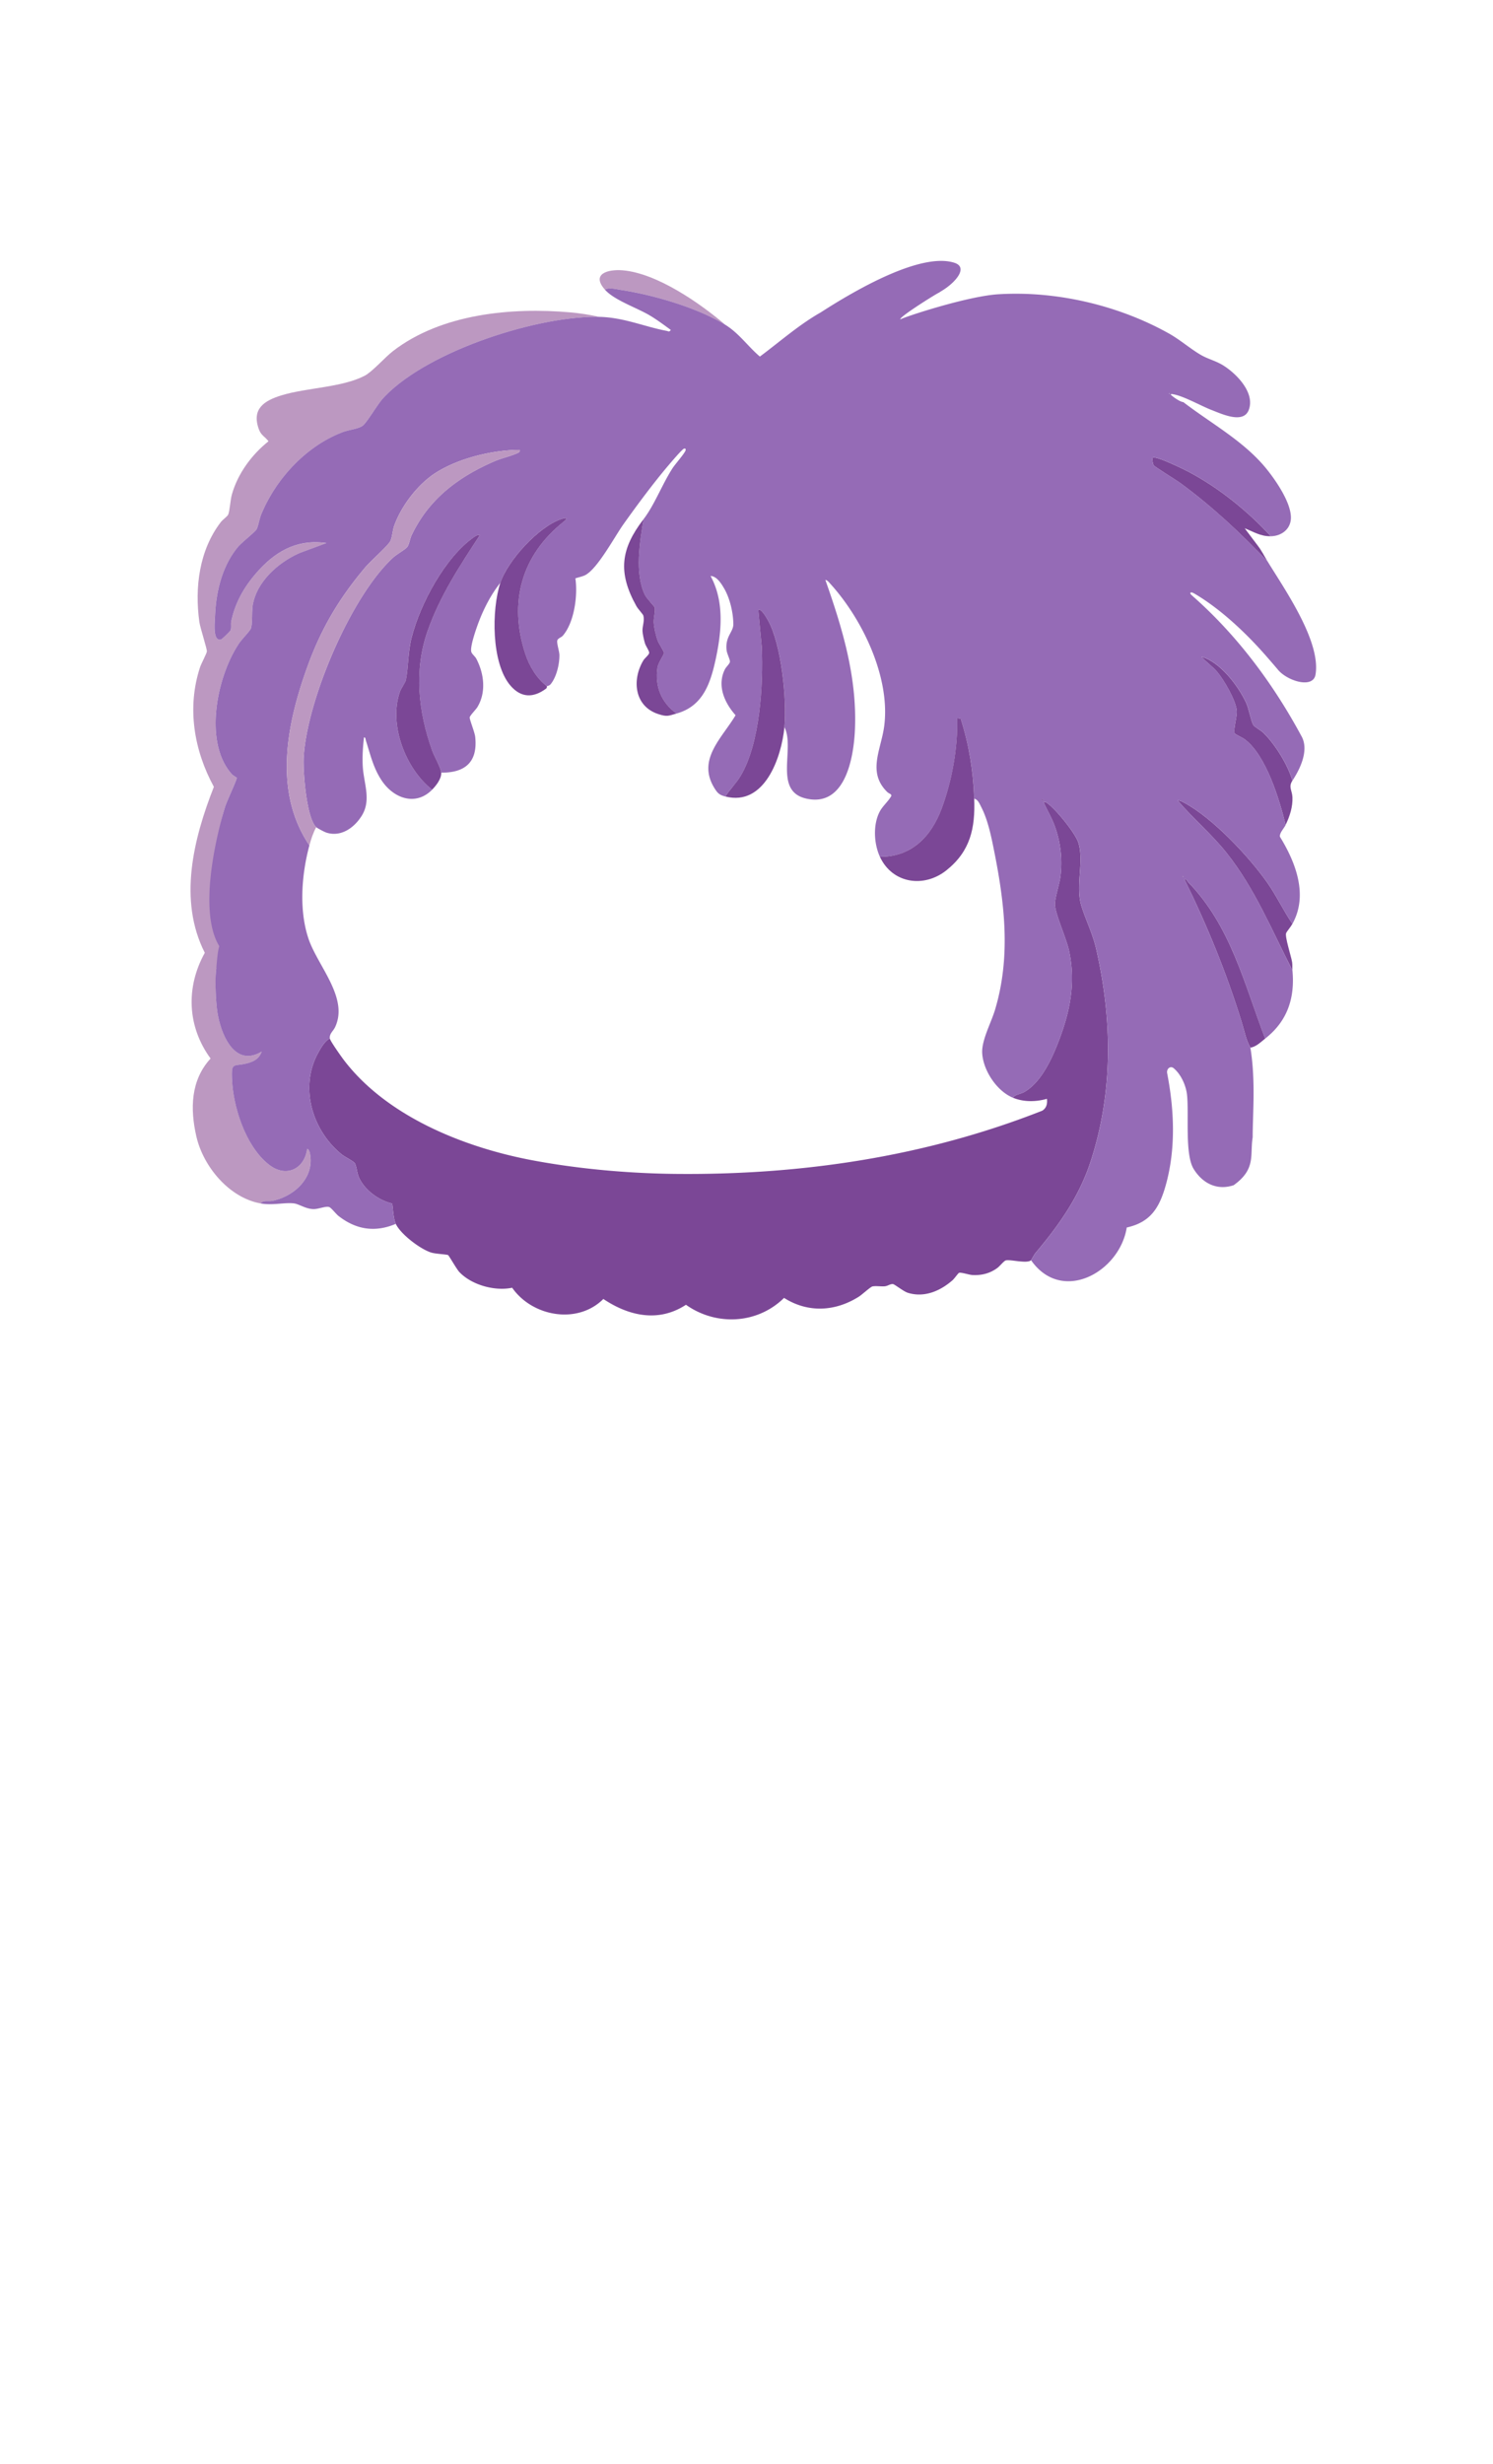 <svg xmlns="http://www.w3.org/2000/svg" width="251" height="414" fill="none" viewBox="0 0 251 414">
  <path fill="#7B4796" d="M173.339 211.771c-.724.623-3.505-.189-4.259.033-.314.092-1.009.971-1.411 1.268-1.243.911-2.625 1.263-4.179 1.183-.586-.029-1.888-.485-2.252-.368-.155.05-.779.958-1.081 1.226-2.056 1.811-4.727 2.978-7.495 2.141-.783-.238-2.245-1.447-2.542-1.476-.427-.046-.9.326-1.348.368-.67.063-1.487-.092-2.081.021-.344.067-1.763 1.384-2.291 1.719-3.978 2.514-8.55 2.769-12.587.213-4.476 4.405-11.402 4.76-16.49 1.155-4.589 3.003-9.568 1.915-13.889-.975-4.338 4.333-11.938 2.974-15.33-1.886-2.931.61-6.78-.452-8.865-2.623-.465-.481-1.746-2.769-1.91-2.865-.2-.121-2.105-.197-2.826-.423-1.842-.568-5.163-3.095-5.966-4.827-.394-.849-.453-2.455-.6-3.408-2.277-.544-4.643-2.251-5.606-4.422-.302-.677-.406-1.928-.687-2.367-.205-.322-1.7-1.071-2.177-1.456-4.958-3.994-7.152-11.247-4.02-16.998.427-.783 1.185-2.155 2.01-2.481.063.414 1.9 3.008 2.294 3.53 7.228 9.55 20.23 14.732 31.627 16.899 7.672 1.455 16.189 2.225 24.057 2.309 21.179.226 42.099-2.857 61.797-10.625.716-.455.871-1.187.779-1.986-1.876.518-3.899.56-5.733-.193.427-.552 1.223-.581 1.851-.92 2.667-1.447 4.464-5.107 5.552-7.818 2.09-5.203 3.22-10.13 2.094-15.748-.448-2.229-2.291-6.123-2.42-7.909-.072-.983.774-3.526.925-4.777a18.054 18.054 0 0 0-.93-8.382c-.51-1.439-1.293-2.719-1.913-4.104.385-.083.511.084.77.277 1.365.999 4.611 4.96 5.096 6.554.997 3.279-.578 7.249.536 10.733.775 2.422 1.847 4.488 2.446 7.106 2.717 11.863 2.864 24.03-.922 35.679-1.926 5.919-5.292 10.683-9.258 15.38-.226.268-.716 1.188-.77 1.238l.004.005Z"/>
  <path fill="#BC98C1" d="M100.735 53.249c-10.464-.205-29.228 5.851-36.4 13.748-.888.98-2.718 4.116-3.434 4.589-.717.472-2.3.66-3.204 1-6.193 2.313-11.31 7.846-13.797 13.899-.276.673-.494 1.99-.775 2.472-.26.452-2.52 2.225-3.14 2.974-2.66 3.216-3.677 7.529-3.836 11.636-.038.967-.431 4.3 1.018 3.894.142-.041 1.503-1.355 1.566-1.501.21-.473.033-1.054.146-1.573.7-3.246 2.249-5.902 4.439-8.357 3.094-3.468 6.77-5.475 11.561-4.768l-4.388 1.627c-3.505 1.497-7.114 4.613-7.944 8.482-.276 1.293-.062 3.25-.36 4.221-.113.368-1.553 1.874-1.947 2.447-3.773 5.521-6.113 16.735-1.227 22.093.197.218.775.498.792.59.042.259-1.721 4.036-1.977 4.889-1.704 5.672-2.462 14.293-1 20.011.547 2.143 1.05 3.385-.461 7.173-.268 1.732-.08 5.806.23 7.575.633 3.597 2.894 9.039 7.395 6.354-.377 1.096-1.202 1.61-2.286 1.916-2.496.702-2.869-.385-2.676 3.049.26 4.689 2.441 11.205 6.319 14.117 2.83 2.124 5.866.589 6.29-2.753.38.113.468.757.518 1.1.578 3.92-2.813 6.923-6.398 7.638-.662.13-1.486-.171-1.955.431-5.285-.95-9.64-6.195-10.795-11.268-1.056-4.618-.964-9.428 2.395-13.08-3.932-5.366-4.192-11.975-.972-17.764-4.493-8.838-1.91-19.153 1.524-27.887-3.354-6.165-4.555-13.322-2.324-20.102.206-.627 1.114-2.296 1.148-2.652.042-.431-1.122-3.94-1.265-4.961-.808-5.788-.016-12.058 3.61-16.78.276-.365 1.114-.963 1.235-1.247.276-.649.352-2.43.624-3.388.988-3.514 3.337-6.693 6.155-8.939-.594-.799-1.23-.966-1.612-2-1.269-3.446.884-4.83 3.815-5.725 4.212-1.289 10.07-1.297 13.927-3.267 1.332-.682 3.421-3.104 4.807-4.17 8.136-6.27 19.894-7.37 29.797-6.5 1.612.142 3.296.405 4.874.76l-.012-.003Z"/>
  <path fill="#7B4796" d="M217.282 155.238c-.298.531-.926 1.263-1.051 1.531-.273.581.841 3.915.996 4.919.076.489.013.929.055 1.38-3.455-6.726-6.336-13.799-11.088-19.763-2.505-3.146-5.616-5.747-8.208-8.792.377-.017.804.217 1.131.393 4.748 2.547 10.816 8.984 13.923 13.393 1.566 2.225 2.701 4.697 4.237 6.935l.005.004Zm-.001-24.064c-.712 1.071-.054 1.64 0 2.773.076 1.631-.456 3.233-1.147 4.672-1.022-4.22-3.283-11.736-6.897-14.401-.368-.272-1.612-.816-1.679-.995-.243-.699.444-2.769.36-3.794-.138-1.711-2.131-5.141-3.257-6.488-.8-.957-1.851-1.652-2.668-2.58 3.132.87 6.143 4.839 7.487 7.696.494 1.05.812 3.062 1.214 3.752.218.376 1.311.928 1.721 1.338 2.002 1.991 4.079 5.338 4.866 8.031v-.004Zm-4.584 43.354c-.742.577-1.466 1.342-2.483 1.526-.75-1.338-.976-2.722-1.479-4.35-2.541-8.223-5.799-16.212-9.601-23.917.423-.1.423.247.611.44 7.144 7.324 9.409 17.011 12.956 26.301h-.004Zm.954-84.418c-1.746.034-2.86-.74-4.393-1.334l2.257 2.995c.607.795 1.047 1.694 1.562 2.543-4.573-4.79-9.296-9.219-14.652-13.142-.711-.523-4.25-2.677-4.467-2.983-.18-.255-.281-1.154-.176-1.254.448-.444 5.33 1.965 6.117 2.384 5.063 2.69 9.891 6.588 13.752 10.796v-.005Z"/>
  <path fill="#BC98C1" d="M101.69 48.668c-2.345-2.66.515-3.442 2.96-3.246 5.766.469 12.998 5.5 17.294 9.165-4.707-2.882-12.085-5.032-17.537-5.865-.804-.12-2.005-.451-2.713-.054h-.004Z"/>
  <path fill="#956BB6" d="M200.838 99.768c4.338 2.543 8.651 6.617 11.959 10.394.461.527 1.258 1.437 2.082 2.415 1.577 1.871 5.878 3.197 6.283.784.934-5.588-5.183-14.317-8.08-19.052-4.573-4.785-9.296-9.219-14.652-13.142-.712-.523-4.254-2.677-4.468-2.983-.184-.25-.28-1.154-.18-1.254.448-.444 5.331 1.966 6.118 2.384 5.062 2.69 9.89 6.588 13.751 10.796 1.704-.03 3.224-1.088 3.363-2.866.201-2.589-2.534-6.529-4.129-8.495-3.773-4.634-9.262-7.579-13.944-11.176-.507-.021-1.713-.85-2.102-1.242-.025-.147.176-.113.289-.097 1.792.26 4.799 1.991 6.591 2.677 1.616.615 5.28 2.376 6.21 0 1.134-2.894-2.069-6.144-4.317-7.529-1.139-.706-2.438-1.037-3.526-1.63-1.78-.98-3.58-2.59-5.498-3.673-8.413-4.727-18.814-7.199-28.499-6.647-5.176.226-16.21 3.88-16.725 4.24-.336-.329 6.051-4.326 6.527-4.515.17-.115.331-.218.484-.311 2.231-1.347 4.521-3.947 2.027-4.705-5.632-1.753-16.571 4.58-22.408 8.345-3.704 2.1-6.878 4.93-10.246 7.432-1.981-1.677-3.518-3.931-5.804-5.333-4.706-2.882-12.085-5.032-17.537-5.864-.808-.125-2.005-.452-2.713-.054 1.591 1.802 5.343 3.02 7.579 4.358 1.227.736 2.353 1.581 3.501 2.418-.277.401-.39.217-.716.155-3.786-.724-7.219-2.267-11.323-2.351-10.464-.205-29.228 5.852-36.396 13.749-.892.978-2.718 4.116-3.434 4.588-.729.481-2.303.661-3.207 1-6.194 2.313-11.31 7.847-13.798 13.9-.276.673-.494 1.99-.774 2.471-.264.452-2.521 2.225-3.14 2.974-2.66 3.217-3.677 7.53-3.836 11.637-.038.966-.428 4.299 1.017 3.894.147-.038 1.503-1.356 1.566-1.502.214-.473.038-1.054.147-1.573.699-3.245 2.248-5.901 4.442-8.357 3.095-3.467 6.767-5.475 11.557-4.772l-4.384 1.627c-3.509 1.497-7.114 4.613-7.947 8.487-.277 1.292-.059 3.25-.36 4.22-.113.368-1.554 1.874-1.947 2.447-3.773 5.521-6.11 16.735-1.227 22.093.197.218.774.498.791.59.042.259-1.72 4.041-1.976 4.89-1.705 5.671-4.425 17.755-.956 23.397 0 0-.28.502-.51 3.786-.268 1.732-.08 5.802.23 7.575.633 3.598 2.89 9.039 7.395 6.35-.38 1.096-1.202 1.614-2.286 1.916-2.496.702-2.868-.385-2.676 3.053.26 4.689 2.441 11.206 6.319 14.117 2.83 2.125 5.866.59 6.29-2.752.38.113.473.757.523 1.1.578 3.919-2.814 6.922-6.398 7.637-.662.13-1.491-.171-1.96.431 2.073.372 4.003-.192 5.62 0 .862.105 1.963.929 3.274.958.8.021 2.026-.527 2.621-.355.356.1 1.168 1.171 1.579 1.493 2.96 2.317 6.15 2.823 9.643 1.342-.394-.849-.452-2.459-.599-3.413-2.278-.543-4.644-2.25-5.61-4.421-.302-.678-.407-1.928-.688-2.367-.205-.322-1.7-1.071-2.173-1.456-4.957-3.994-7.152-11.247-4.02-16.995.423-.782 1.185-2.158 2.01-2.48-.125-.795.557-1.255.867-1.903 2.345-4.923-2.89-10.265-4.451-14.853-1.641-4.827-1.172-10.85.142-15.711-6.117-9.089-3.814-20.403-.33-30.032 2.32-6.424 5.31-11.448 9.697-16.66.93-1.104 3.723-3.547 4.209-4.387.335-.586.402-1.84.666-2.585 1.189-3.38 4.024-7.078 7.06-8.985 3.877-2.443 9.492-3.79 14.044-3.815.063.318-.067.402-.331.527-1.026.494-2.642.85-3.81 1.347-6.102 2.619-11.143 6.362-14.04 12.51-.269.57-.386 1.515-.725 1.95-.31.393-1.767 1.226-2.303 1.71-7.148 6.484-14.555 24.035-15.1 33.609-.13 2.301.448 10.177 2.11 11.754.168.159 1.395.807 1.68.899 2.479.816 4.748-.82 6-2.869 1.608-2.631.306-5.396.147-8.24-.092-1.623.017-3.271.2-4.877.277-.046.26.33.323.531.758 2.359 1.24 4.588 2.655 6.709 1.98 2.974 5.674 4.384 8.484 1.543-4.472-3.505-7.32-10.917-5.435-16.417.23-.669.95-1.585 1.034-2.02.435-2.359.301-4.61.975-7.236 1.437-5.584 5.603-13.356 10.402-16.723.326-.234.615-.443 1.047-.38-3.384 5.148-6.738 10.255-8.79 16.132-2.324 6.655-1.566 13.515.762 20.061.327.92 1.491 2.94 1.533 3.718 4.074.038 6.151-1.828 5.712-5.994-.084-.819-.947-2.877-.926-3.279.017-.309 1.043-1.322 1.294-1.74 1.512-2.505 1.122-5.651-.193-8.144-.184-.355-.69-.74-.82-1.096-.298-.828.858-4.069 1.235-5.057.858-2.267 2.11-4.701 3.635-6.583 1.239-3.752 6.436-9.44 10.213-10.704.82-.272 1.314-.268.43.43-7.067 5.623-9.295 13.515-6.444 22.216.679 2.074 1.906 4.094 3.635 5.437.075-.071.377-.038.657-.389.964-1.209 1.458-3.342 1.441-4.86-.004-.598-.482-1.995-.356-2.447.105-.372.678-.515.93-.803 1.934-2.238 2.533-6.781 2.11-9.633.52-.184 1.172-.297 1.654-.544 2.09-1.083 4.924-6.446 6.474-8.616 2.269-3.183 5.016-6.885 7.537-9.85.406-.478 2.215-2.62 2.575-2.774.239-.1.356.042.281.284-.151.51-1.738 2.3-2.178 2.978-1.75 2.707-3.036 6.174-4.886 8.58-.62 3.83-1.52 9.034.213 12.677.348.728 1.579 1.883 1.663 2.167.146.498-.189 1.711-.164 2.447.03.903.356 2.288.679 3.141.188.502 1.03 1.736 1.055 2.02.029.327-.972 1.586-1.106 2.523-.448 3.141.654 5.839 3.2 7.683 4.426-1.217 5.707-5.027 6.599-9.16.992-4.622 1.474-9.654-.867-13.95 1.03.03 1.784 1.247 2.253 2.042.992 1.677 1.57 4.145 1.57 6.077 0 1.331-1.403 2.025-1.126 4.371.071.598.594 1.552.557 1.924-.034.339-.645.858-.846 1.268-1.365 2.723-.067 5.626 1.796 7.713-2.286 3.848-6.499 7.403-3.593 12.188.536.879.834 1.201 1.872 1.469.771-1.222 1.813-2.196 2.563-3.451 3.283-5.488 3.827-15.355 3.559-21.671l-.578-6.199c.423-.418 1.432 1.376 1.625 1.715 2.261 3.982 3.207 13.406 2.768 17.957 1.817 3.555-1.885 10.674 3.584 11.979 6.7 1.598 8.086-7.027 8.27-11.682.348-8.78-2.102-16.886-4.974-25.034.301-.017.669.46.858.669 5.376 5.927 10.041 15.627 9.049 23.758-.49 4.036-2.948 7.83.498 11.206.285.28.729.309.683.652-.532.958-1.445 1.673-1.956 2.644-1.143 2.183-.98 5.383.034 7.579 5.297.042 8.63-3.388 10.372-8.065 1.775-4.772 2.751-10.139 2.621-15.237l.59.113c1.412 4.417 2.107 8.825 2.278 13.447.603.067.938.925 1.181 1.397 1.147 2.221 1.709 5.099 2.198 7.546 1.768 8.888 2.768 17.68.109 26.54-.64 2.133-2.244 5.052-2.152 7.198.13 2.92 2.437 6.433 5.159 7.55.427-.552 1.223-.577 1.851-.92 2.663-1.447 4.463-5.107 5.552-7.818 2.09-5.203 3.22-10.13 2.094-15.748-.448-2.229-2.291-6.119-2.421-7.905-.071-.987.775-3.526.926-4.777a18.195 18.195 0 0 0-.93-8.386c-.511-1.439-1.294-2.719-1.913-4.1.385-.083.511.084.77.276 1.365 1 4.615 4.961 5.1 6.555.997 3.283-.578 7.249.532 10.733.775 2.422 1.847 4.492 2.446 7.106 2.717 11.863 2.864 24.03-.922 35.679-1.922 5.919-5.292 10.683-9.258 15.38-.226.268-.716 1.188-.77 1.238 5.192 7.412 14.907 1.983 16.087-5.5 3.924-.87 5.457-3.204 6.546-7.065 1.735-6.156 1.441-12.708.248-18.854-.143-.739.533-1.325 1.107-.838 1.306 1.107 2.077 3.02 2.232 4.471.348 3.209-.398 10.006 1.114 12.448 1.512 2.447 3.944 3.656 6.725 2.732 3.819-2.732 2.706-5.084 3.2-8.054 0-4.012.52-9.53-.386-15.056-.749-1.339-.975-2.719-1.478-4.346-2.537-8.228-5.799-16.217-9.601-23.917.423-.105.423.242.611.435 7.144 7.324 9.405 17.011 12.952 26.301 3.756-2.932 5.02-6.839 4.585-11.461-3.451-6.726-6.336-13.799-11.084-19.759-2.508-3.145-5.62-5.751-8.207-8.796.376-.017.804.221 1.13.397 4.749 2.543 10.816 8.985 13.923 13.393 1.566 2.225 2.701 4.697 4.238 6.935 2.68-4.81.557-10.306-2.102-14.627-.093-.64.657-1.364.959-1.987-1.022-4.22-3.283-11.737-6.897-14.405-.369-.268-1.612-.812-1.679-.996-.243-.698.444-2.769.36-3.793-.138-1.711-2.131-5.141-3.254-6.488-.799-.958-1.85-1.656-2.671-2.585 3.136.87 6.143 4.84 7.487 7.701.494 1.045.816 3.061 1.214 3.752.218.376 1.311.928 1.721 1.334 2.002 1.991 4.079 5.337 4.862 8.031 1.468-2.202 2.729-5.191 1.566-7.379-4.74-8.817-10.825-17.015-18.374-23.657-.31-.272-.309-.318-.351-.368-.051-.451.564-.084.715 0Zm-4.284-33.722c.122.063.122.126 0 .188v-.188Zm-21.204 68.56c-.093-.113-.386-.243-.197-.377.104.122.385.251.197.377Zm23.495 12.607c.125.067.125.129 0 .192v-.192Z"/>
  <path fill="#7B4796" d="m137.802 52.487-.382.194c.13-.063.247-.13.382-.194Zm-.955.572c.05-.03.1-.142.192-.192l-.192.192Z"/>
  <path fill="#BC98C1" d="M52.015 142.061c-6.122-9.09-3.815-20.404-.335-30.033 2.32-6.42 5.31-11.444 9.702-16.66.93-1.104 3.723-3.547 4.209-4.387.335-.586.402-1.84.665-2.585 1.19-3.38 4.024-7.073 7.06-8.985 3.878-2.443 9.493-3.79 14.049-3.815.063.318-.072.402-.331.528-1.03.493-2.642.849-3.81 1.346-6.102 2.619-11.143 6.362-14.045 12.511-.268.569-.385 1.514-.724 1.95-.306.392-1.767 1.225-2.303 1.71-7.148 6.483-14.556 24.034-15.1 33.608-.13 2.305.448 10.177 2.11 11.754-.527.954-.862 2.008-1.147 3.058Z"/>
  <path fill="#7B4796" d="M147.926 143.969c5.293.042 8.626-3.388 10.368-8.064 1.742-4.677 2.751-10.139 2.625-15.238l.591.113c1.411 4.417 2.106 8.825 2.273 13.447.18 4.928-.632 8.801-4.685 12.03-3.769 2.999-9.083 2.229-11.172-2.288ZM72.65 132.7c-4.472-3.506-7.32-10.917-5.435-16.418.23-.673.95-1.585 1.034-2.024.44-2.359.306-4.61.98-7.232 1.436-5.588 5.599-13.36 10.397-16.727.327-.23.616-.443 1.051-.38-3.383 5.153-6.741 10.26-8.793 16.132-2.324 6.655-1.562 13.515.762 20.061.327.92 1.49 2.94 1.533 3.718.058 1.021-.85 2.179-1.529 2.865v.005Zm49.294 1.145c.77-1.222 1.813-2.196 2.562-3.455 3.283-5.488 3.828-15.355 3.56-21.671l-.583-6.199c.428-.418 1.437 1.38 1.625 1.715 2.261 3.982 3.208 13.406 2.768 17.957-.486 5.023-3.295 13.363-9.937 11.649l.005.004ZM84.115 97.942c1.24-3.752 6.436-9.441 10.213-10.704.82-.276 1.315-.268.431.43-7.068 5.622-9.296 13.515-6.444 22.211.678 2.075 1.905 4.095 3.635 5.442-.017.017.033.259-.134.385-2.144 1.602-4.204 1.577-5.984-.477-3.254-3.752-3.2-12.795-1.717-17.287Zm29.613 21.963c-1.36.372-1.524.585-3.052.092-4.003-1.297-4.489-5.705-2.525-9.01.247-.418.98-.945.988-1.292.009-.347-.565-1.113-.708-1.586-.154-.514-.402-1.576-.418-2.078-.03-.854.393-1.749.138-2.606-.063-.214-.892-1.096-1.139-1.535-3.199-5.71-2.651-9.667 1.177-14.644-.62 3.831-1.52 9.035.213 12.678.348.728 1.575 1.882 1.663 2.166.146.498-.189 1.715-.164 2.447.034.904.356 2.288.679 3.142.188.502 1.03 1.735 1.055 2.02.029.326-.972 1.585-1.106 2.518-.452 3.141.654 5.839 3.199 7.684v.004Zm61.425 14.325c.105.122.386.252.197.374-.092-.113-.386-.244-.197-.374Zm23.692 12.983c.125.062.125.125 0 .191v-.191Z"/>
  <path fill="#956BB6" d="M196.554 66.047c.125.063.125.125 0 .192v-.192Z"/>
</svg>
